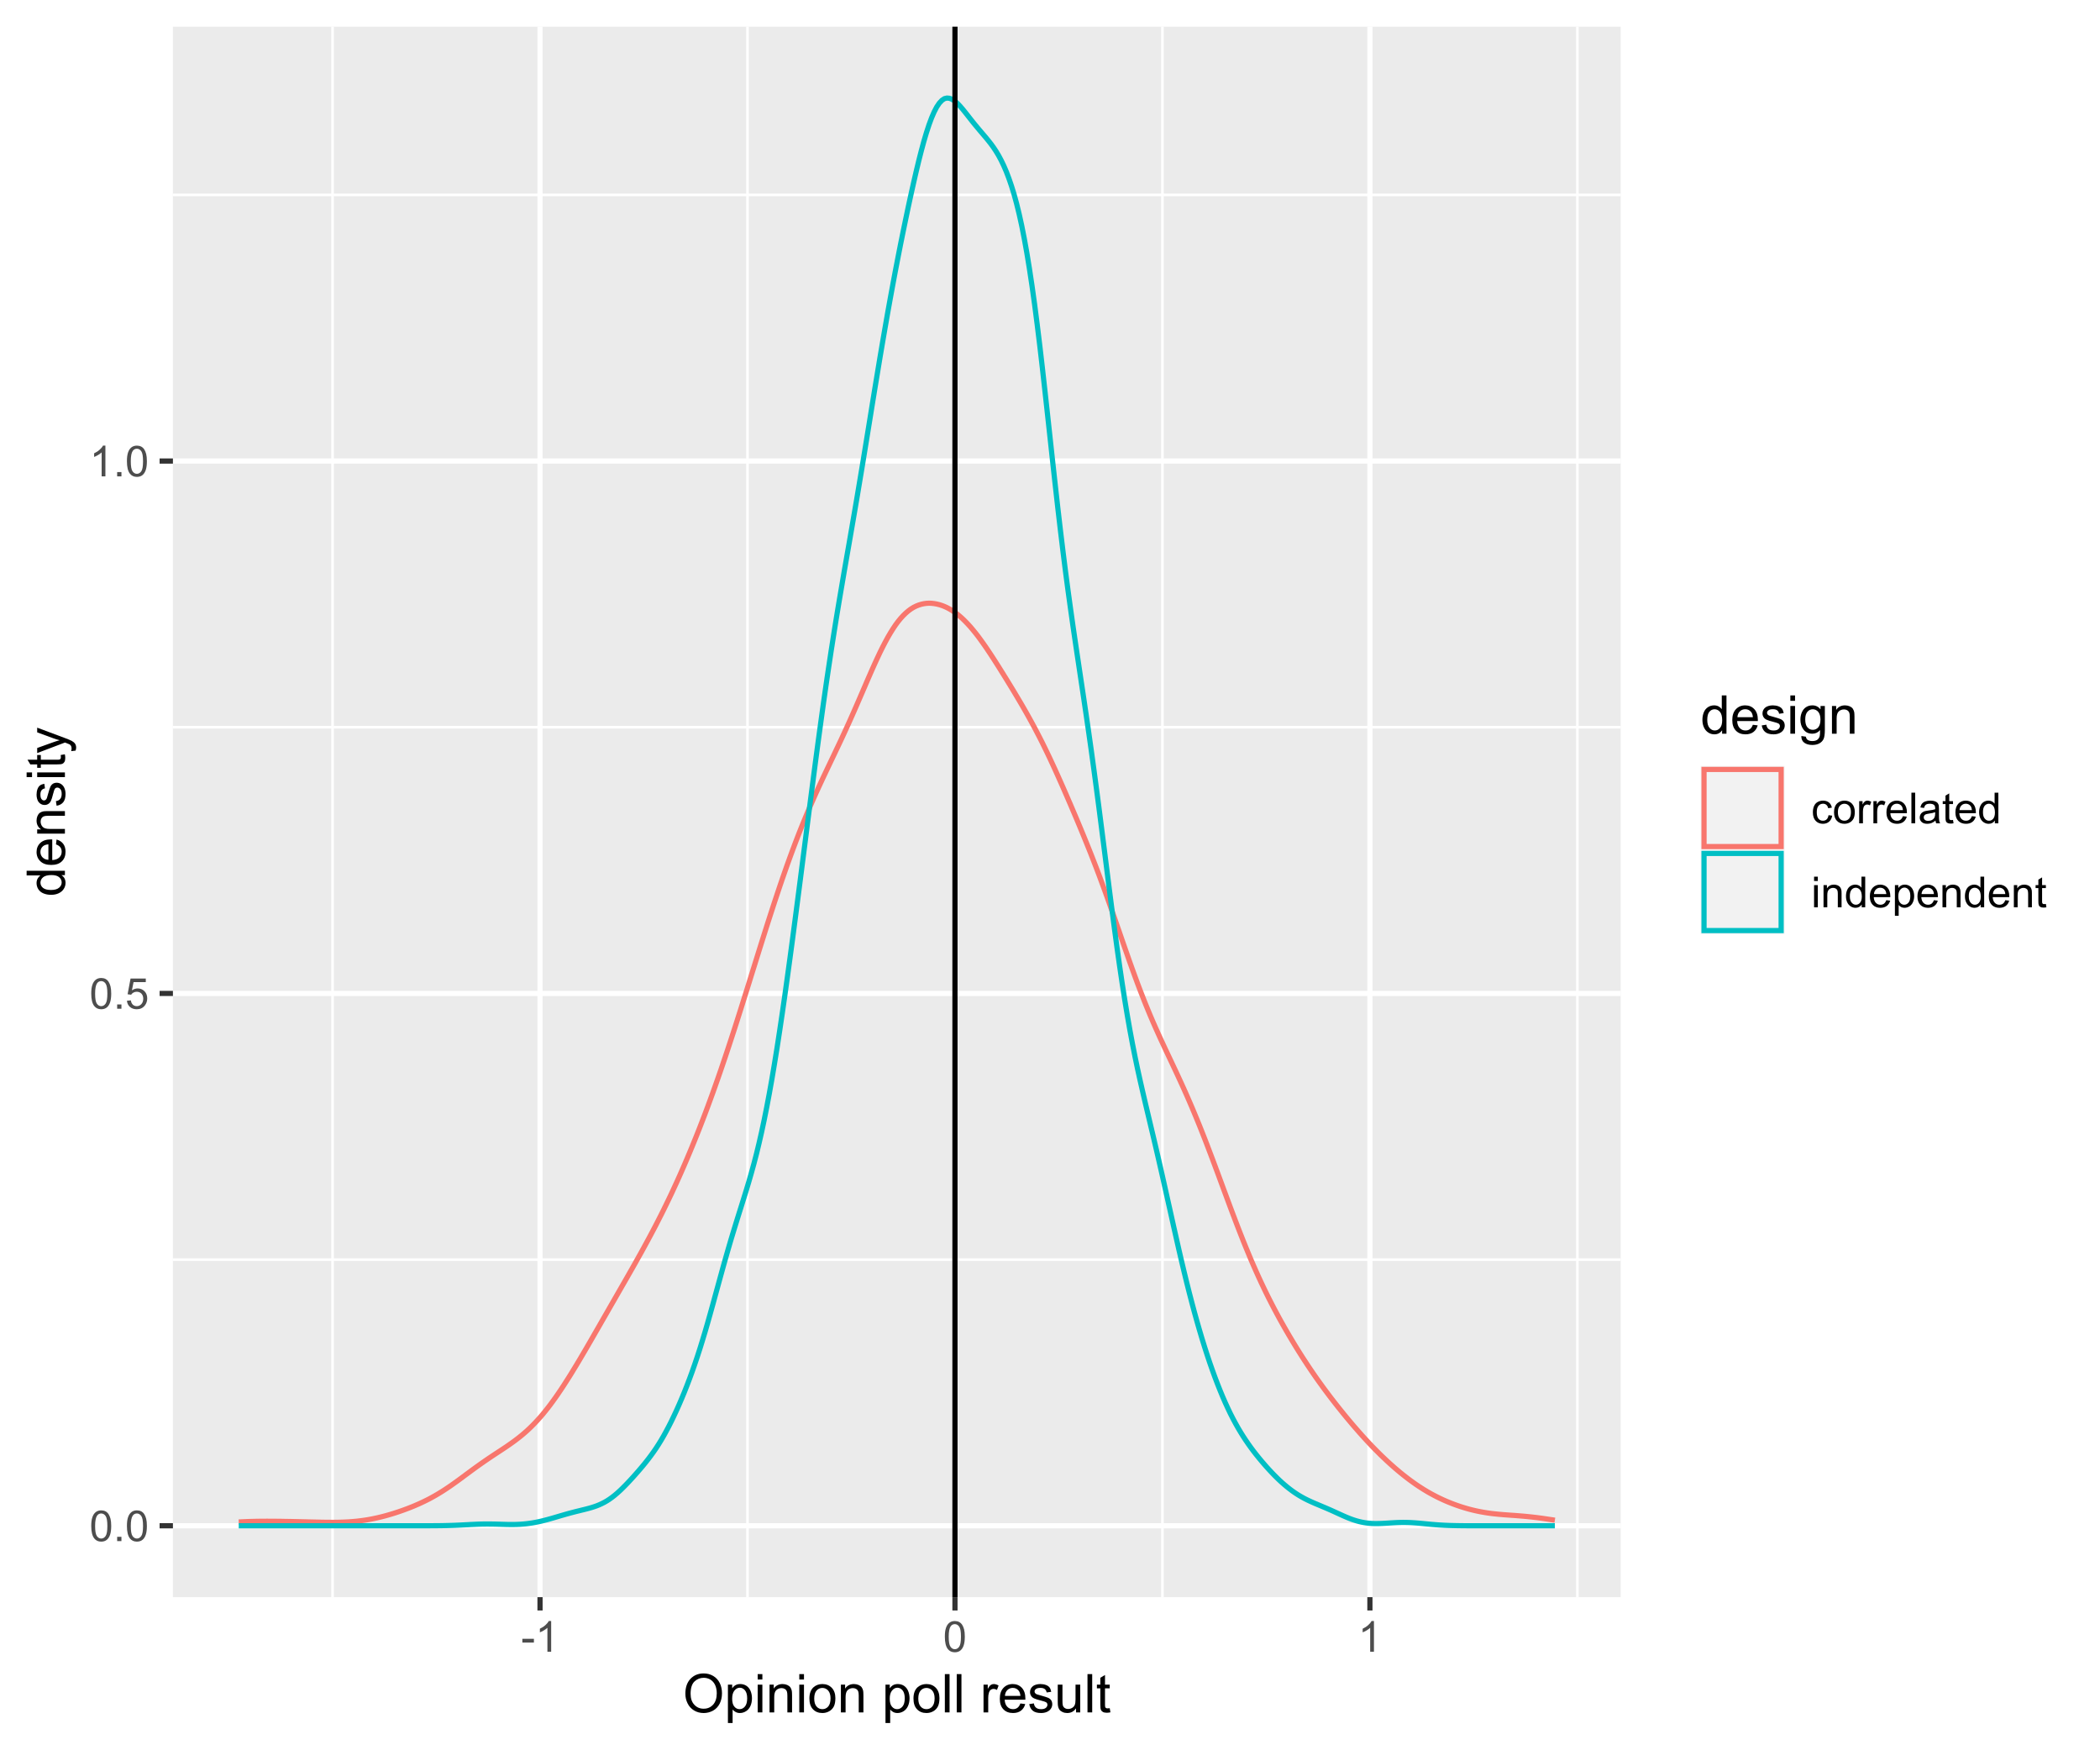 <?xml version="1.0" encoding="UTF-8"?>
<svg xmlns="http://www.w3.org/2000/svg" xmlns:xlink="http://www.w3.org/1999/xlink" width="432pt" height="360pt" viewBox="0 0 432 360" version="1.1">
<defs>
<g>
<symbol overflow="visible" id="glyph0-0">
<path style="stroke:none;" d="M 1.102 0 L 1.102 -5.5 L 5.5 -5.5 L 5.5 0 Z M 1.238 -0.137 L 5.363 -0.137 L 5.363 -5.363 L 1.238 -5.363 Z M 1.238 -0.137 "/>
</symbol>
<symbol overflow="visible" id="glyph0-1">
<path style="stroke:none;" d="M 0.367 -3.105 C 0.363 -3.848 0.438 -4.445 0.594 -4.902 C 0.742 -5.355 0.973 -5.707 1.277 -5.953 C 1.578 -6.199 1.957 -6.32 2.418 -6.324 C 2.754 -6.32 3.051 -6.254 3.309 -6.121 C 3.562 -5.984 3.773 -5.789 3.938 -5.531 C 4.102 -5.273 4.23 -4.961 4.328 -4.594 C 4.422 -4.227 4.469 -3.73 4.473 -3.105 C 4.469 -2.367 4.395 -1.77 4.242 -1.316 C 4.09 -0.859 3.863 -0.508 3.562 -0.262 C 3.258 -0.016 2.875 0.105 2.418 0.109 C 1.809 0.105 1.332 -0.109 0.988 -0.547 C 0.57 -1.066 0.363 -1.922 0.367 -3.105 Z M 1.16 -3.105 C 1.16 -2.07 1.281 -1.379 1.523 -1.039 C 1.766 -0.695 2.062 -0.527 2.418 -0.527 C 2.773 -0.527 3.074 -0.699 3.316 -1.043 C 3.559 -1.387 3.68 -2.074 3.68 -3.105 C 3.68 -4.145 3.559 -4.832 3.316 -5.172 C 3.074 -5.512 2.77 -5.684 2.41 -5.684 C 2.051 -5.684 1.77 -5.531 1.559 -5.234 C 1.293 -4.844 1.16 -4.137 1.16 -3.105 Z M 1.16 -3.105 "/>
</symbol>
<symbol overflow="visible" id="glyph0-2">
<path style="stroke:none;" d="M 0.801 0 L 0.801 -0.883 L 1.68 -0.883 L 1.68 0 Z M 0.801 0 "/>
</symbol>
<symbol overflow="visible" id="glyph0-3">
<path style="stroke:none;" d="M 0.367 -1.648 L 1.176 -1.719 C 1.234 -1.32 1.375 -1.023 1.594 -0.824 C 1.812 -0.625 2.078 -0.527 2.391 -0.527 C 2.762 -0.527 3.074 -0.668 3.336 -0.949 C 3.59 -1.23 3.719 -1.602 3.723 -2.066 C 3.719 -2.504 3.594 -2.852 3.348 -3.109 C 3.098 -3.363 2.773 -3.492 2.375 -3.492 C 2.125 -3.492 1.902 -3.434 1.703 -3.32 C 1.5 -3.207 1.344 -3.062 1.23 -2.883 L 0.504 -2.977 L 1.113 -6.215 L 4.246 -6.215 L 4.246 -5.473 L 1.73 -5.473 L 1.391 -3.781 C 1.766 -4.039 2.164 -4.172 2.582 -4.176 C 3.129 -4.172 3.594 -3.98 3.973 -3.605 C 4.352 -3.223 4.539 -2.734 4.543 -2.137 C 4.539 -1.562 4.375 -1.07 4.043 -0.656 C 3.637 -0.148 3.086 0.105 2.391 0.109 C 1.816 0.105 1.348 -0.051 0.984 -0.371 C 0.621 -0.691 0.414 -1.117 0.367 -1.648 Z M 0.367 -1.648 "/>
</symbol>
<symbol overflow="visible" id="glyph0-4">
<path style="stroke:none;" d="M 3.277 0 L 2.504 0 L 2.504 -4.93 C 2.316 -4.75 2.074 -4.574 1.773 -4.395 C 1.469 -4.215 1.195 -4.082 0.957 -3.996 L 0.957 -4.742 C 1.387 -4.941 1.766 -5.188 2.09 -5.48 C 2.414 -5.77 2.645 -6.051 2.781 -6.324 L 3.277 -6.324 Z M 3.277 0 "/>
</symbol>
<symbol overflow="visible" id="glyph0-5">
<path style="stroke:none;" d="M 0.281 -1.891 L 0.281 -2.668 L 2.656 -2.668 L 2.656 -1.891 Z M 0.281 -1.891 "/>
</symbol>
<symbol overflow="visible" id="glyph0-6">
<path style="stroke:none;" d="M 3.559 -1.672 L 4.32 -1.574 C 4.234 -1.047 4.023 -0.637 3.68 -0.34 C 3.336 -0.047 2.914 0.098 2.418 0.102 C 1.793 0.098 1.293 -0.102 0.914 -0.508 C 0.531 -0.914 0.34 -1.5 0.344 -2.266 C 0.34 -2.754 0.422 -3.184 0.586 -3.559 C 0.75 -3.926 0.996 -4.203 1.332 -4.391 C 1.664 -4.57 2.027 -4.664 2.422 -4.668 C 2.914 -4.664 3.32 -4.539 3.641 -4.289 C 3.953 -4.039 4.156 -3.684 4.246 -3.223 L 3.492 -3.105 C 3.422 -3.41 3.293 -3.641 3.113 -3.797 C 2.926 -3.953 2.707 -4.031 2.453 -4.031 C 2.062 -4.031 1.746 -3.891 1.504 -3.609 C 1.258 -3.328 1.137 -2.887 1.141 -2.285 C 1.137 -1.672 1.254 -1.227 1.492 -0.949 C 1.723 -0.668 2.027 -0.527 2.41 -0.531 C 2.711 -0.527 2.965 -0.621 3.172 -0.809 C 3.371 -0.996 3.5 -1.281 3.559 -1.672 Z M 3.559 -1.672 "/>
</symbol>
<symbol overflow="visible" id="glyph0-7">
<path style="stroke:none;" d="M 0.293 -2.281 C 0.293 -3.125 0.527 -3.754 0.996 -4.16 C 1.387 -4.496 1.863 -4.664 2.434 -4.668 C 3.059 -4.664 3.57 -4.457 3.969 -4.051 C 4.363 -3.637 4.562 -3.07 4.566 -2.348 C 4.562 -1.758 4.477 -1.297 4.301 -0.961 C 4.125 -0.625 3.867 -0.363 3.535 -0.176 C 3.195 0.008 2.828 0.098 2.434 0.102 C 1.789 0.098 1.273 -0.102 0.883 -0.512 C 0.488 -0.918 0.293 -1.508 0.293 -2.281 Z M 1.086 -2.281 C 1.082 -1.695 1.211 -1.258 1.469 -0.969 C 1.723 -0.672 2.043 -0.527 2.434 -0.531 C 2.812 -0.527 3.133 -0.672 3.391 -0.969 C 3.645 -1.258 3.773 -1.707 3.773 -2.309 C 3.773 -2.871 3.645 -3.297 3.387 -3.59 C 3.129 -3.879 2.809 -4.023 2.434 -4.027 C 2.043 -4.023 1.723 -3.879 1.469 -3.594 C 1.211 -3.301 1.082 -2.863 1.086 -2.281 Z M 1.086 -2.281 "/>
</symbol>
<symbol overflow="visible" id="glyph0-8">
<path style="stroke:none;" d="M 0.57 0 L 0.57 -4.562 L 1.266 -4.562 L 1.266 -3.871 C 1.445 -4.191 1.609 -4.406 1.758 -4.512 C 1.906 -4.613 2.07 -4.664 2.258 -4.668 C 2.516 -4.664 2.781 -4.582 3.051 -4.418 L 2.785 -3.699 C 2.59 -3.809 2.402 -3.867 2.219 -3.867 C 2.047 -3.867 1.895 -3.816 1.762 -3.715 C 1.625 -3.613 1.527 -3.473 1.473 -3.293 C 1.383 -3.016 1.34 -2.715 1.344 -2.391 L 1.344 0 Z M 0.57 0 "/>
</symbol>
<symbol overflow="visible" id="glyph0-9">
<path style="stroke:none;" d="M 3.703 -1.469 L 4.504 -1.371 C 4.375 -0.902 4.141 -0.539 3.801 -0.285 C 3.461 -0.027 3.027 0.098 2.496 0.102 C 1.828 0.098 1.297 -0.102 0.906 -0.512 C 0.512 -0.918 0.316 -1.496 0.32 -2.242 C 0.316 -3.008 0.516 -3.605 0.914 -4.031 C 1.309 -4.453 1.82 -4.664 2.453 -4.668 C 3.059 -4.664 3.555 -4.457 3.945 -4.043 C 4.328 -3.629 4.523 -3.043 4.527 -2.289 C 4.523 -2.242 4.523 -2.176 4.523 -2.086 L 1.121 -2.086 C 1.145 -1.582 1.289 -1.195 1.547 -0.93 C 1.801 -0.66 2.117 -0.527 2.5 -0.531 C 2.781 -0.527 3.023 -0.602 3.227 -0.754 C 3.426 -0.902 3.586 -1.141 3.703 -1.469 Z M 1.164 -2.719 L 3.711 -2.719 C 3.672 -3.102 3.578 -3.387 3.422 -3.582 C 3.172 -3.879 2.852 -4.031 2.461 -4.031 C 2.105 -4.031 1.805 -3.91 1.566 -3.672 C 1.32 -3.434 1.188 -3.117 1.164 -2.719 Z M 1.164 -2.719 "/>
</symbol>
<symbol overflow="visible" id="glyph0-10">
<path style="stroke:none;" d="M 0.562 0 L 0.562 -6.301 L 1.336 -6.301 L 1.336 0 Z M 0.562 0 "/>
</symbol>
<symbol overflow="visible" id="glyph0-11">
<path style="stroke:none;" d="M 3.559 -0.562 C 3.27 -0.32 2.996 -0.148 2.73 -0.047 C 2.465 0.051 2.18 0.098 1.879 0.102 C 1.375 0.098 0.988 -0.02 0.719 -0.266 C 0.449 -0.508 0.316 -0.82 0.316 -1.203 C 0.316 -1.422 0.367 -1.629 0.469 -1.816 C 0.57 -2 0.703 -2.148 0.871 -2.262 C 1.031 -2.371 1.215 -2.453 1.426 -2.516 C 1.574 -2.551 1.805 -2.59 2.113 -2.629 C 2.734 -2.703 3.195 -2.793 3.492 -2.895 C 3.492 -3 3.492 -3.066 3.496 -3.098 C 3.492 -3.41 3.418 -3.633 3.277 -3.766 C 3.074 -3.938 2.781 -4.023 2.398 -4.027 C 2.031 -4.023 1.762 -3.961 1.59 -3.836 C 1.414 -3.707 1.289 -3.48 1.207 -3.16 L 0.453 -3.262 C 0.516 -3.582 0.629 -3.844 0.789 -4.043 C 0.945 -4.242 1.172 -4.395 1.473 -4.504 C 1.77 -4.609 2.117 -4.664 2.508 -4.668 C 2.898 -4.664 3.215 -4.617 3.457 -4.527 C 3.699 -4.434 3.879 -4.32 3.996 -4.184 C 4.109 -4.043 4.188 -3.867 4.238 -3.656 C 4.258 -3.523 4.27 -3.285 4.273 -2.945 L 4.273 -1.914 C 4.27 -1.191 4.289 -0.734 4.324 -0.547 C 4.355 -0.352 4.418 -0.172 4.52 0 L 3.711 0 C 3.629 -0.16 3.578 -0.348 3.559 -0.562 Z M 3.492 -2.289 C 3.211 -2.172 2.789 -2.074 2.23 -2 C 1.91 -1.949 1.684 -1.898 1.555 -1.844 C 1.422 -1.785 1.32 -1.699 1.25 -1.59 C 1.176 -1.477 1.141 -1.355 1.145 -1.227 C 1.141 -1.016 1.219 -0.844 1.379 -0.707 C 1.531 -0.57 1.762 -0.504 2.062 -0.504 C 2.359 -0.504 2.621 -0.566 2.855 -0.699 C 3.086 -0.824 3.258 -1.004 3.367 -1.234 C 3.449 -1.406 3.492 -1.664 3.492 -2.008 Z M 3.492 -2.289 "/>
</symbol>
<symbol overflow="visible" id="glyph0-12">
<path style="stroke:none;" d="M 2.27 -0.691 L 2.379 -0.008 C 2.16 0.039 1.965 0.059 1.797 0.059 C 1.512 0.059 1.293 0.016 1.141 -0.074 C 0.984 -0.16 0.875 -0.277 0.816 -0.422 C 0.75 -0.566 0.719 -0.871 0.723 -1.336 L 0.723 -3.961 L 0.156 -3.961 L 0.156 -4.562 L 0.723 -4.562 L 0.723 -5.695 L 1.492 -6.156 L 1.492 -4.562 L 2.27 -4.562 L 2.27 -3.961 L 1.492 -3.961 L 1.492 -1.293 C 1.488 -1.07 1.5 -0.93 1.531 -0.867 C 1.555 -0.805 1.602 -0.754 1.664 -0.715 C 1.727 -0.676 1.812 -0.656 1.93 -0.66 C 2.012 -0.656 2.125 -0.668 2.27 -0.691 Z M 2.27 -0.691 "/>
</symbol>
<symbol overflow="visible" id="glyph0-13">
<path style="stroke:none;" d="M 3.539 0 L 3.539 -0.574 C 3.25 -0.125 2.824 0.098 2.266 0.102 C 1.898 0.098 1.562 0 1.262 -0.199 C 0.953 -0.398 0.719 -0.676 0.551 -1.039 C 0.383 -1.395 0.297 -1.809 0.301 -2.277 C 0.297 -2.73 0.375 -3.145 0.527 -3.516 C 0.68 -3.887 0.906 -4.172 1.211 -4.371 C 1.512 -4.566 1.852 -4.664 2.23 -4.668 C 2.5 -4.664 2.746 -4.605 2.965 -4.492 C 3.18 -4.375 3.352 -4.223 3.488 -4.039 L 3.488 -6.301 L 4.258 -6.301 L 4.258 0 Z M 1.094 -2.277 C 1.09 -1.691 1.215 -1.254 1.465 -0.965 C 1.711 -0.672 2 -0.527 2.336 -0.531 C 2.672 -0.527 2.961 -0.664 3.199 -0.945 C 3.434 -1.219 3.551 -1.641 3.555 -2.211 C 3.551 -2.832 3.43 -3.293 3.191 -3.586 C 2.949 -3.879 2.652 -4.023 2.305 -4.027 C 1.957 -4.023 1.672 -3.883 1.441 -3.605 C 1.207 -3.32 1.09 -2.879 1.094 -2.277 Z M 1.094 -2.277 "/>
</symbol>
<symbol overflow="visible" id="glyph0-14">
<path style="stroke:none;" d="M 0.586 -5.41 L 0.586 -6.301 L 1.359 -6.301 L 1.359 -5.41 Z M 0.586 0 L 0.586 -4.562 L 1.359 -4.562 L 1.359 0 Z M 0.586 0 "/>
</symbol>
<symbol overflow="visible" id="glyph0-15">
<path style="stroke:none;" d="M 0.578 0 L 0.578 -4.562 L 1.277 -4.562 L 1.277 -3.914 C 1.609 -4.414 2.09 -4.664 2.727 -4.668 C 3 -4.664 3.254 -4.613 3.484 -4.52 C 3.715 -4.418 3.887 -4.289 4.004 -4.129 C 4.113 -3.969 4.195 -3.777 4.246 -3.559 C 4.273 -3.41 4.289 -3.16 4.289 -2.805 L 4.289 0 L 3.516 0 L 3.516 -2.777 C 3.516 -3.09 3.484 -3.324 3.426 -3.484 C 3.363 -3.637 3.258 -3.762 3.105 -3.855 C 2.949 -3.949 2.77 -3.996 2.566 -3.996 C 2.234 -3.996 1.949 -3.891 1.711 -3.68 C 1.469 -3.469 1.348 -3.07 1.352 -2.492 L 1.352 0 Z M 0.578 0 "/>
</symbol>
<symbol overflow="visible" id="glyph0-16">
<path style="stroke:none;" d="M 0.578 1.75 L 0.578 -4.562 L 1.285 -4.562 L 1.285 -3.969 C 1.449 -4.199 1.637 -4.375 1.848 -4.492 C 2.051 -4.605 2.305 -4.664 2.609 -4.668 C 2.992 -4.664 3.336 -4.562 3.637 -4.367 C 3.934 -4.164 4.16 -3.883 4.312 -3.516 C 4.465 -3.148 4.539 -2.746 4.543 -2.316 C 4.539 -1.848 4.457 -1.43 4.289 -1.055 C 4.121 -0.68 3.875 -0.391 3.559 -0.195 C 3.238 0.004 2.902 0.098 2.551 0.102 C 2.289 0.098 2.059 0.047 1.855 -0.059 C 1.648 -0.168 1.48 -0.305 1.352 -0.473 L 1.352 1.75 Z M 1.281 -2.258 C 1.277 -1.664 1.395 -1.23 1.637 -0.953 C 1.871 -0.668 2.16 -0.527 2.5 -0.531 C 2.84 -0.527 3.133 -0.672 3.383 -0.969 C 3.625 -1.258 3.75 -1.711 3.75 -2.32 C 3.75 -2.898 3.629 -3.332 3.391 -3.625 C 3.152 -3.914 2.867 -4.059 2.535 -4.062 C 2.203 -4.059 1.91 -3.906 1.66 -3.598 C 1.402 -3.289 1.277 -2.84 1.281 -2.258 Z M 1.281 -2.258 "/>
</symbol>
<symbol overflow="visible" id="glyph1-0">
<path style="stroke:none;" d="M 1.375 0 L 1.375 -6.875 L 6.875 -6.875 L 6.875 0 Z M 1.547 -0.172 L 6.703 -0.172 L 6.703 -6.703 L 1.547 -6.703 Z M 1.547 -0.172 "/>
</symbol>
<symbol overflow="visible" id="glyph1-1">
<path style="stroke:none;" d="M 0.531 -3.836 C 0.527 -5.141 0.879 -6.164 1.582 -6.906 C 2.285 -7.645 3.191 -8.016 4.301 -8.016 C 5.027 -8.016 5.68 -7.84 6.266 -7.492 C 6.848 -7.145 7.293 -6.66 7.602 -6.039 C 7.906 -5.418 8.062 -4.715 8.062 -3.926 C 8.062 -3.125 7.898 -2.41 7.578 -1.781 C 7.25 -1.148 6.793 -0.672 6.207 -0.352 C 5.613 -0.031 4.977 0.129 4.297 0.133 C 3.551 0.129 2.891 -0.047 2.309 -0.402 C 1.723 -0.758 1.277 -1.246 0.98 -1.867 C 0.676 -2.484 0.527 -3.141 0.531 -3.836 Z M 1.605 -3.82 C 1.605 -2.867 1.859 -2.117 2.371 -1.574 C 2.879 -1.027 3.52 -0.754 4.293 -0.758 C 5.074 -0.754 5.719 -1.031 6.227 -1.582 C 6.73 -2.133 6.984 -2.914 6.988 -3.93 C 6.984 -4.57 6.875 -5.129 6.66 -5.609 C 6.441 -6.086 6.125 -6.457 5.711 -6.723 C 5.293 -6.98 4.824 -7.113 4.309 -7.117 C 3.566 -7.113 2.934 -6.859 2.402 -6.355 C 1.871 -5.848 1.605 -5.004 1.605 -3.82 Z M 1.605 -3.82 "/>
</symbol>
<symbol overflow="visible" id="glyph1-2">
<path style="stroke:none;" d="M 0.727 2.188 L 0.727 -5.703 L 1.605 -5.703 L 1.605 -4.961 C 1.812 -5.25 2.047 -5.469 2.309 -5.613 C 2.57 -5.758 2.887 -5.828 3.262 -5.832 C 3.746 -5.828 4.176 -5.703 4.551 -5.457 C 4.922 -5.203 5.203 -4.852 5.391 -4.395 C 5.578 -3.938 5.672 -3.438 5.676 -2.895 C 5.672 -2.309 5.566 -1.781 5.359 -1.316 C 5.148 -0.848 4.844 -0.488 4.449 -0.242 C 4.047 0.008 3.629 0.129 3.191 0.129 C 2.867 0.129 2.578 0.062 2.32 -0.074 C 2.062 -0.211 1.852 -0.383 1.691 -0.59 L 1.691 2.188 Z M 1.602 -2.82 C 1.598 -2.082 1.746 -1.539 2.047 -1.191 C 2.34 -0.836 2.699 -0.66 3.125 -0.664 C 3.551 -0.66 3.918 -0.844 4.227 -1.211 C 4.531 -1.574 4.688 -2.137 4.688 -2.898 C 4.688 -3.625 4.535 -4.168 4.238 -4.531 C 3.938 -4.891 3.582 -5.074 3.168 -5.074 C 2.754 -5.074 2.391 -4.879 2.074 -4.496 C 1.758 -4.109 1.598 -3.551 1.602 -2.82 Z M 1.602 -2.82 "/>
</symbol>
<symbol overflow="visible" id="glyph1-3">
<path style="stroke:none;" d="M 0.73 -6.762 L 0.73 -7.875 L 1.695 -7.875 L 1.695 -6.762 Z M 0.73 0 L 0.73 -5.703 L 1.695 -5.703 L 1.695 0 Z M 0.73 0 "/>
</symbol>
<symbol overflow="visible" id="glyph1-4">
<path style="stroke:none;" d="M 0.727 0 L 0.727 -5.703 L 1.594 -5.703 L 1.594 -4.895 C 2.012 -5.516 2.617 -5.828 3.41 -5.832 C 3.754 -5.828 4.066 -5.766 4.355 -5.645 C 4.641 -5.52 4.859 -5.359 5.004 -5.16 C 5.145 -4.957 5.242 -4.719 5.305 -4.445 C 5.336 -4.266 5.355 -3.953 5.359 -3.508 L 5.359 0 L 4.395 0 L 4.395 -3.469 C 4.395 -3.863 4.355 -4.156 4.281 -4.352 C 4.203 -4.543 4.07 -4.699 3.879 -4.82 C 3.688 -4.934 3.461 -4.992 3.207 -4.996 C 2.793 -4.992 2.438 -4.859 2.141 -4.602 C 1.836 -4.336 1.688 -3.844 1.691 -3.117 L 1.691 0 Z M 0.727 0 "/>
</symbol>
<symbol overflow="visible" id="glyph1-5">
<path style="stroke:none;" d="M 0.367 -2.852 C 0.363 -3.906 0.656 -4.688 1.246 -5.199 C 1.734 -5.617 2.332 -5.828 3.039 -5.832 C 3.82 -5.828 4.461 -5.574 4.961 -5.062 C 5.457 -4.547 5.707 -3.836 5.711 -2.934 C 5.707 -2.195 5.598 -1.617 5.379 -1.199 C 5.156 -0.777 4.832 -0.449 4.414 -0.219 C 3.992 0.016 3.535 0.129 3.039 0.129 C 2.238 0.129 1.594 -0.125 1.105 -0.637 C 0.609 -1.148 0.363 -1.887 0.367 -2.852 Z M 1.359 -2.852 C 1.359 -2.121 1.516 -1.574 1.836 -1.211 C 2.152 -0.844 2.555 -0.66 3.039 -0.664 C 3.516 -0.66 3.914 -0.844 4.234 -1.211 C 4.551 -1.574 4.711 -2.133 4.715 -2.883 C 4.711 -3.586 4.551 -4.117 4.234 -4.484 C 3.91 -4.844 3.512 -5.027 3.039 -5.031 C 2.555 -5.027 2.152 -4.848 1.836 -4.488 C 1.516 -4.129 1.359 -3.582 1.359 -2.852 Z M 1.359 -2.852 "/>
</symbol>
<symbol overflow="visible" id="glyph1-6">
<path style="stroke:none;" d=""/>
</symbol>
<symbol overflow="visible" id="glyph1-7">
<path style="stroke:none;" d="M 0.703 0 L 0.703 -7.875 L 1.672 -7.875 L 1.672 0 Z M 0.703 0 "/>
</symbol>
<symbol overflow="visible" id="glyph1-8">
<path style="stroke:none;" d="M 0.715 0 L 0.715 -5.703 L 1.586 -5.703 L 1.586 -4.84 C 1.805 -5.242 2.008 -5.508 2.199 -5.637 C 2.383 -5.766 2.59 -5.828 2.82 -5.832 C 3.141 -5.828 3.473 -5.727 3.812 -5.523 L 3.48 -4.625 C 3.242 -4.762 3.004 -4.832 2.773 -4.836 C 2.555 -4.832 2.363 -4.77 2.199 -4.645 C 2.027 -4.516 1.91 -4.34 1.844 -4.113 C 1.73 -3.77 1.676 -3.391 1.68 -2.984 L 1.68 0 Z M 0.715 0 "/>
</symbol>
<symbol overflow="visible" id="glyph1-9">
<path style="stroke:none;" d="M 4.629 -1.836 L 5.629 -1.715 C 5.469 -1.125 5.176 -0.672 4.75 -0.352 C 4.324 -0.031 3.781 0.129 3.121 0.129 C 2.281 0.129 1.617 -0.125 1.133 -0.641 C 0.641 -1.152 0.398 -1.875 0.402 -2.805 C 0.398 -3.762 0.645 -4.504 1.145 -5.035 C 1.637 -5.562 2.277 -5.828 3.066 -5.832 C 3.824 -5.828 4.449 -5.57 4.934 -5.051 C 5.418 -4.531 5.66 -3.801 5.66 -2.863 C 5.66 -2.805 5.656 -2.719 5.656 -2.605 L 1.402 -2.605 C 1.434 -1.977 1.613 -1.496 1.934 -1.164 C 2.25 -0.828 2.645 -0.66 3.125 -0.664 C 3.477 -0.66 3.781 -0.754 4.031 -0.945 C 4.281 -1.129 4.48 -1.426 4.629 -1.836 Z M 1.457 -3.398 L 4.641 -3.398 C 4.598 -3.879 4.473 -4.238 4.273 -4.48 C 3.961 -4.852 3.562 -5.039 3.078 -5.039 C 2.629 -5.039 2.258 -4.891 1.957 -4.594 C 1.652 -4.297 1.484 -3.898 1.457 -3.398 Z M 1.457 -3.398 "/>
</symbol>
<symbol overflow="visible" id="glyph1-10">
<path style="stroke:none;" d="M 0.34 -1.703 L 1.293 -1.852 C 1.344 -1.469 1.492 -1.172 1.742 -0.969 C 1.984 -0.762 2.328 -0.66 2.773 -0.664 C 3.211 -0.66 3.539 -0.75 3.758 -0.934 C 3.969 -1.113 4.078 -1.328 4.082 -1.574 C 4.078 -1.789 3.984 -1.961 3.797 -2.09 C 3.664 -2.172 3.332 -2.281 2.809 -2.418 C 2.098 -2.594 1.605 -2.75 1.332 -2.883 C 1.055 -3.012 0.848 -3.191 0.711 -3.422 C 0.566 -3.652 0.496 -3.906 0.5 -4.188 C 0.496 -4.441 0.555 -4.676 0.672 -4.895 C 0.785 -5.105 0.945 -5.289 1.148 -5.438 C 1.297 -5.547 1.5 -5.637 1.762 -5.715 C 2.02 -5.789 2.301 -5.828 2.602 -5.832 C 3.047 -5.828 3.438 -5.766 3.777 -5.637 C 4.113 -5.508 4.363 -5.332 4.527 -5.113 C 4.688 -4.891 4.797 -4.598 4.859 -4.234 L 3.914 -4.102 C 3.871 -4.395 3.746 -4.621 3.543 -4.789 C 3.336 -4.953 3.043 -5.039 2.668 -5.039 C 2.223 -5.039 1.906 -4.965 1.719 -4.816 C 1.523 -4.668 1.43 -4.496 1.434 -4.301 C 1.43 -4.176 1.469 -4.062 1.551 -3.965 C 1.629 -3.859 1.754 -3.773 1.922 -3.707 C 2.016 -3.668 2.301 -3.586 2.777 -3.461 C 3.461 -3.273 3.938 -3.121 4.207 -3.008 C 4.477 -2.891 4.688 -2.723 4.844 -2.504 C 4.996 -2.277 5.074 -2.004 5.074 -1.676 C 5.074 -1.352 4.98 -1.047 4.793 -0.766 C 4.605 -0.48 4.332 -0.262 3.98 -0.105 C 3.621 0.051 3.223 0.129 2.777 0.129 C 2.035 0.129 1.469 -0.023 1.082 -0.332 C 0.691 -0.641 0.445 -1.098 0.34 -1.703 Z M 0.34 -1.703 "/>
</symbol>
<symbol overflow="visible" id="glyph1-11">
<path style="stroke:none;" d="M 4.465 0 L 4.465 -0.836 C 4.02 -0.191 3.414 0.129 2.652 0.129 C 2.312 0.129 2 0.066 1.711 -0.062 C 1.418 -0.191 1.199 -0.355 1.059 -0.551 C 0.914 -0.746 0.816 -0.984 0.762 -1.266 C 0.723 -1.453 0.703 -1.754 0.703 -2.172 L 0.703 -5.703 L 1.672 -5.703 L 1.672 -2.539 C 1.668 -2.031 1.688 -1.691 1.73 -1.52 C 1.785 -1.262 1.914 -1.062 2.113 -0.922 C 2.309 -0.773 2.555 -0.703 2.848 -0.703 C 3.137 -0.703 3.406 -0.777 3.66 -0.926 C 3.914 -1.074 4.094 -1.273 4.199 -1.531 C 4.305 -1.785 4.359 -2.16 4.359 -2.648 L 4.359 -5.703 L 5.328 -5.703 L 5.328 0 Z M 4.465 0 "/>
</symbol>
<symbol overflow="visible" id="glyph1-12">
<path style="stroke:none;" d="M 2.836 -0.863 L 2.977 -0.012 C 2.703 0.043 2.457 0.07 2.246 0.074 C 1.891 0.07 1.621 0.02 1.43 -0.09 C 1.234 -0.199 1.098 -0.348 1.02 -0.527 C 0.941 -0.707 0.902 -1.086 0.902 -1.672 L 0.902 -4.953 L 0.195 -4.953 L 0.195 -5.703 L 0.902 -5.703 L 0.902 -7.117 L 1.863 -7.695 L 1.863 -5.703 L 2.836 -5.703 L 2.836 -4.953 L 1.863 -4.953 L 1.863 -1.617 C 1.863 -1.34 1.879 -1.16 1.914 -1.086 C 1.945 -1.004 2 -0.941 2.078 -0.898 C 2.152 -0.848 2.262 -0.824 2.41 -0.828 C 2.516 -0.824 2.66 -0.836 2.836 -0.863 Z M 2.836 -0.863 "/>
</symbol>
<symbol overflow="visible" id="glyph1-13">
<path style="stroke:none;" d="M 4.426 0 L 4.426 -0.719 C 4.059 -0.152 3.527 0.129 2.832 0.129 C 2.371 0.129 1.953 0.004 1.574 -0.246 C 1.191 -0.496 0.895 -0.844 0.688 -1.297 C 0.477 -1.742 0.375 -2.262 0.375 -2.848 C 0.375 -3.414 0.469 -3.93 0.66 -4.395 C 0.848 -4.859 1.133 -5.215 1.516 -5.461 C 1.895 -5.707 2.32 -5.828 2.789 -5.832 C 3.133 -5.828 3.438 -5.758 3.707 -5.613 C 3.973 -5.469 4.191 -5.277 4.359 -5.047 L 4.359 -7.875 L 5.324 -7.875 L 5.324 0 Z M 1.371 -2.848 C 1.371 -2.113 1.523 -1.566 1.832 -1.207 C 2.137 -0.844 2.5 -0.66 2.922 -0.664 C 3.34 -0.66 3.699 -0.836 3.996 -1.184 C 4.293 -1.527 4.441 -2.055 4.441 -2.766 C 4.441 -3.547 4.289 -4.117 3.988 -4.484 C 3.688 -4.844 3.316 -5.027 2.879 -5.031 C 2.445 -5.027 2.086 -4.852 1.801 -4.504 C 1.512 -4.152 1.371 -3.602 1.371 -2.848 Z M 1.371 -2.848 "/>
</symbol>
<symbol overflow="visible" id="glyph1-14">
<path style="stroke:none;" d="M 0.547 0.473 L 1.488 0.613 C 1.527 0.898 1.637 1.109 1.816 1.246 C 2.055 1.422 2.379 1.512 2.797 1.516 C 3.242 1.512 3.59 1.422 3.832 1.246 C 4.074 1.062 4.238 0.812 4.328 0.492 C 4.379 0.297 4.402 -0.113 4.398 -0.746 C 3.973 -0.246 3.445 0 2.82 0 C 2.031 0 1.426 -0.281 1 -0.848 C 0.566 -1.41 0.352 -2.09 0.355 -2.883 C 0.352 -3.426 0.449 -3.926 0.648 -4.391 C 0.844 -4.848 1.129 -5.203 1.504 -5.457 C 1.875 -5.703 2.316 -5.828 2.824 -5.832 C 3.496 -5.828 4.051 -5.559 4.492 -5.016 L 4.492 -5.703 L 5.383 -5.703 L 5.383 -0.773 C 5.379 0.113 5.289 0.742 5.109 1.113 C 4.93 1.484 4.641 1.777 4.25 1.992 C 3.855 2.207 3.375 2.312 2.805 2.316 C 2.121 2.312 1.57 2.16 1.152 1.855 C 0.734 1.547 0.531 1.086 0.547 0.473 Z M 1.348 -2.953 C 1.348 -2.203 1.496 -1.656 1.793 -1.316 C 2.09 -0.969 2.461 -0.797 2.91 -0.801 C 3.352 -0.797 3.723 -0.969 4.027 -1.312 C 4.324 -1.656 4.477 -2.191 4.48 -2.922 C 4.477 -3.617 4.32 -4.145 4.016 -4.5 C 3.703 -4.852 3.332 -5.027 2.895 -5.031 C 2.465 -5.027 2.098 -4.852 1.797 -4.508 C 1.496 -4.156 1.348 -3.641 1.348 -2.953 Z M 1.348 -2.953 "/>
</symbol>
<symbol overflow="visible" id="glyph2-0">
<path style="stroke:none;" d="M 0 -1.375 L -6.875 -1.375 L -6.875 -6.875 L 0 -6.875 Z M -0.172 -1.547 L -0.172 -6.703 L -6.703 -6.703 L -6.703 -1.547 Z M -0.172 -1.547 "/>
</symbol>
<symbol overflow="visible" id="glyph2-1">
<path style="stroke:none;" d="M 0 -4.426 L -0.719 -4.426 C -0.152 -4.059 0.129 -3.527 0.129 -2.832 C 0.129 -2.371 0.004 -1.953 -0.246 -1.574 C -0.496 -1.191 -0.844 -0.895 -1.297 -0.688 C -1.742 -0.477 -2.262 -0.375 -2.848 -0.375 C -3.414 -0.375 -3.93 -0.469 -4.395 -0.66 C -4.859 -0.848 -5.215 -1.133 -5.461 -1.516 C -5.707 -1.895 -5.828 -2.32 -5.832 -2.789 C -5.828 -3.133 -5.758 -3.438 -5.613 -3.707 C -5.469 -3.973 -5.277 -4.191 -5.047 -4.359 L -7.875 -4.363 L -7.875 -5.324 L 0 -5.324 Z M -2.848 -1.371 C -2.113 -1.371 -1.566 -1.523 -1.207 -1.832 C -0.844 -2.137 -0.66 -2.5 -0.664 -2.922 C -0.66 -3.34 -0.836 -3.699 -1.184 -3.996 C -1.527 -4.293 -2.055 -4.441 -2.766 -4.441 C -3.547 -4.441 -4.117 -4.289 -4.484 -3.988 C -4.844 -3.688 -5.027 -3.316 -5.031 -2.879 C -5.027 -2.445 -4.852 -2.086 -4.504 -1.801 C -4.152 -1.512 -3.602 -1.371 -2.848 -1.371 Z M -2.848 -1.371 "/>
</symbol>
<symbol overflow="visible" id="glyph2-2">
<path style="stroke:none;" d="M -1.836 -4.629 L -1.715 -5.629 C -1.125 -5.469 -0.672 -5.176 -0.352 -4.75 C -0.031 -4.324 0.129 -3.781 0.129 -3.121 C 0.129 -2.281 -0.125 -1.617 -0.641 -1.133 C -1.152 -0.641 -1.875 -0.398 -2.805 -0.402 C -3.762 -0.398 -4.504 -0.645 -5.035 -1.145 C -5.562 -1.637 -5.828 -2.277 -5.832 -3.066 C -5.828 -3.824 -5.57 -4.449 -5.051 -4.934 C -4.531 -5.418 -3.801 -5.66 -2.863 -5.66 C -2.805 -5.66 -2.719 -5.656 -2.605 -5.656 L -2.605 -1.402 C -1.977 -1.434 -1.496 -1.613 -1.164 -1.934 C -0.828 -2.25 -0.66 -2.645 -0.664 -3.125 C -0.66 -3.477 -0.754 -3.781 -0.941 -4.031 C -1.125 -4.281 -1.422 -4.48 -1.836 -4.629 Z M -3.398 -1.457 L -3.398 -4.641 C -3.879 -4.598 -4.238 -4.473 -4.48 -4.273 C -4.852 -3.961 -5.039 -3.562 -5.039 -3.078 C -5.039 -2.629 -4.891 -2.258 -4.594 -1.957 C -4.297 -1.652 -3.898 -1.484 -3.398 -1.457 Z M -3.398 -1.457 "/>
</symbol>
<symbol overflow="visible" id="glyph2-3">
<path style="stroke:none;" d="M 0 -0.727 L -5.703 -0.727 L -5.703 -1.594 L -4.895 -1.594 C -5.516 -2.012 -5.828 -2.617 -5.832 -3.41 C -5.828 -3.754 -5.766 -4.066 -5.645 -4.355 C -5.52 -4.641 -5.359 -4.859 -5.16 -5.004 C -4.957 -5.145 -4.719 -5.242 -4.445 -5.305 C -4.266 -5.336 -3.953 -5.355 -3.508 -5.359 L 0 -5.359 L 0 -4.395 L -3.469 -4.395 C -3.863 -4.395 -4.156 -4.355 -4.352 -4.281 C -4.543 -4.203 -4.699 -4.07 -4.82 -3.879 C -4.934 -3.688 -4.992 -3.461 -4.996 -3.207 C -4.992 -2.793 -4.859 -2.438 -4.602 -2.141 C -4.336 -1.836 -3.844 -1.688 -3.117 -1.691 L 0 -1.691 Z M 0 -0.727 "/>
</symbol>
<symbol overflow="visible" id="glyph2-4">
<path style="stroke:none;" d="M -1.703 -0.34 L -1.852 -1.293 C -1.469 -1.344 -1.172 -1.492 -0.969 -1.742 C -0.762 -1.984 -0.66 -2.328 -0.664 -2.773 C -0.66 -3.211 -0.75 -3.539 -0.934 -3.758 C -1.113 -3.969 -1.328 -4.078 -1.574 -4.082 C -1.789 -4.078 -1.961 -3.984 -2.09 -3.797 C -2.172 -3.664 -2.281 -3.332 -2.418 -2.809 C -2.594 -2.098 -2.75 -1.609 -2.883 -1.336 C -3.012 -1.062 -3.191 -0.852 -3.422 -0.711 C -3.652 -0.566 -3.906 -0.496 -4.188 -0.5 C -4.441 -0.496 -4.676 -0.555 -4.895 -0.672 C -5.105 -0.785 -5.289 -0.945 -5.438 -1.148 C -5.547 -1.297 -5.637 -1.5 -5.715 -1.762 C -5.789 -2.02 -5.828 -2.301 -5.832 -2.602 C -5.828 -3.047 -5.766 -3.438 -5.637 -3.777 C -5.508 -4.113 -5.332 -4.363 -5.113 -4.527 C -4.891 -4.688 -4.598 -4.797 -4.234 -4.859 L -4.102 -3.914 C -4.395 -3.871 -4.621 -3.746 -4.789 -3.543 C -4.953 -3.336 -5.039 -3.043 -5.039 -2.668 C -5.039 -2.223 -4.965 -1.906 -4.816 -1.719 C -4.668 -1.523 -4.496 -1.43 -4.301 -1.434 C -4.176 -1.43 -4.062 -1.469 -3.965 -1.551 C -3.859 -1.629 -3.773 -1.754 -3.707 -1.922 C -3.668 -2.016 -3.586 -2.301 -3.461 -2.777 C -3.273 -3.461 -3.121 -3.938 -3.008 -4.207 C -2.891 -4.477 -2.723 -4.688 -2.5 -4.844 C -2.277 -4.996 -2.004 -5.074 -1.676 -5.074 C -1.352 -5.074 -1.047 -4.98 -0.766 -4.793 C -0.48 -4.605 -0.262 -4.332 -0.105 -3.98 C 0.051 -3.621 0.129 -3.223 0.129 -2.777 C 0.129 -2.035 -0.023 -1.469 -0.332 -1.082 C -0.641 -0.691 -1.098 -0.445 -1.703 -0.34 Z M -1.703 -0.34 "/>
</symbol>
<symbol overflow="visible" id="glyph2-5">
<path style="stroke:none;" d="M -6.762 -0.73 L -7.875 -0.73 L -7.875 -1.699 L -6.762 -1.699 Z M 0 -0.73 L -5.703 -0.73 L -5.703 -1.699 L 0 -1.695 Z M 0 -0.73 "/>
</symbol>
<symbol overflow="visible" id="glyph2-6">
<path style="stroke:none;" d="M -0.863 -2.836 L -0.012 -2.977 C 0.043 -2.703 0.07 -2.457 0.074 -2.246 C 0.07 -1.891 0.02 -1.621 -0.09 -1.43 C -0.199 -1.234 -0.348 -1.098 -0.527 -1.02 C -0.707 -0.941 -1.086 -0.902 -1.672 -0.902 L -4.953 -0.902 L -4.953 -0.195 L -5.703 -0.195 L -5.703 -0.902 L -7.117 -0.902 L -7.695 -1.863 L -5.703 -1.863 L -5.703 -2.836 L -4.953 -2.836 L -4.953 -1.863 L -1.617 -1.863 C -1.34 -1.863 -1.16 -1.879 -1.082 -1.914 C -1 -1.945 -0.938 -2 -0.895 -2.078 C -0.848 -2.152 -0.824 -2.262 -0.828 -2.41 C -0.824 -2.516 -0.836 -2.66 -0.863 -2.836 Z M -0.863 -2.836 "/>
</symbol>
<symbol overflow="visible" id="glyph2-7">
<path style="stroke:none;" d="M 2.195 -0.684 L 1.289 -0.574 C 1.344 -0.785 1.371 -0.969 1.375 -1.129 C 1.371 -1.34 1.336 -1.512 1.266 -1.641 C 1.195 -1.77 1.094 -1.875 0.969 -1.961 C 0.867 -2.02 0.629 -2.117 0.246 -2.258 C 0.191 -2.27 0.113 -2.301 0.012 -2.344 L -5.703 -0.176 L -5.703 -1.219 L -2.402 -2.406 C -1.98 -2.559 -1.539 -2.695 -1.078 -2.82 C -1.523 -2.926 -1.957 -3.059 -2.379 -3.219 L -5.703 -4.438 L -5.703 -5.402 L 0.098 -3.234 C 0.719 -3 1.148 -2.816 1.391 -2.691 C 1.707 -2.516 1.941 -2.32 2.094 -2.098 C 2.238 -1.875 2.312 -1.609 2.316 -1.305 C 2.312 -1.117 2.273 -0.91 2.195 -0.684 Z M 2.195 -0.684 "/>
</symbol>
</g>
<clipPath id="clip1">
  <path d="M 35.574 5.48 L 333.398 5.48 L 333.398 328.512 L 35.574 328.512 Z M 35.574 5.48 "/>
</clipPath>
<clipPath id="clip2">
  <path d="M 35.574 258 L 333.398 258 L 333.398 260 L 35.574 260 Z M 35.574 258 "/>
</clipPath>
<clipPath id="clip3">
  <path d="M 35.574 149 L 333.398 149 L 333.398 150 L 35.574 150 Z M 35.574 149 "/>
</clipPath>
<clipPath id="clip4">
  <path d="M 35.574 39 L 333.398 39 L 333.398 41 L 35.574 41 Z M 35.574 39 "/>
</clipPath>
<clipPath id="clip5">
  <path d="M 68 5.48 L 69 5.48 L 69 328.512 L 68 328.512 Z M 68 5.48 "/>
</clipPath>
<clipPath id="clip6">
  <path d="M 153 5.48 L 155 5.48 L 155 328.512 L 153 328.512 Z M 153 5.48 "/>
</clipPath>
<clipPath id="clip7">
  <path d="M 238 5.48 L 240 5.48 L 240 328.512 L 238 328.512 Z M 238 5.48 "/>
</clipPath>
<clipPath id="clip8">
  <path d="M 324 5.48 L 325 5.48 L 325 328.512 L 324 328.512 Z M 324 5.48 "/>
</clipPath>
<clipPath id="clip9">
  <path d="M 35.574 313 L 333.398 313 L 333.398 315 L 35.574 315 Z M 35.574 313 "/>
</clipPath>
<clipPath id="clip10">
  <path d="M 35.574 203 L 333.398 203 L 333.398 205 L 35.574 205 Z M 35.574 203 "/>
</clipPath>
<clipPath id="clip11">
  <path d="M 35.574 94 L 333.398 94 L 333.398 96 L 35.574 96 Z M 35.574 94 "/>
</clipPath>
<clipPath id="clip12">
  <path d="M 110 5.48 L 112 5.48 L 112 328.512 L 110 328.512 Z M 110 5.48 "/>
</clipPath>
<clipPath id="clip13">
  <path d="M 195 5.48 L 197 5.48 L 197 328.512 L 195 328.512 Z M 195 5.48 "/>
</clipPath>
<clipPath id="clip14">
  <path d="M 281 5.48 L 283 5.48 L 283 328.512 L 281 328.512 Z M 281 5.48 "/>
</clipPath>
<clipPath id="clip15">
  <path d="M 195 5.48 L 197 5.48 L 197 328.512 L 195 328.512 Z M 195 5.48 "/>
</clipPath>
</defs>
<g id="surface2197">
<rect x="0" y="0" width="432" height="360" style="fill:rgb(100%,100%,100%);fill-opacity:1;stroke:none;"/>
<rect x="0" y="0" width="432" height="360" style="fill:rgb(100%,100%,100%);fill-opacity:1;stroke:none;"/>
<path style="fill:none;stroke-width:1.067;stroke-linecap:round;stroke-linejoin:round;stroke:rgb(100%,100%,100%);stroke-opacity:1;stroke-miterlimit:10;" d="M 0 360 L 432 360 L 432 0 L 0 0 Z M 0 360 "/>
<g clip-path="url(#clip1)" clip-rule="nonzero">
<path style=" stroke:none;fill-rule:nonzero;fill:rgb(92.157%,92.157%,92.157%);fill-opacity:1;" d="M 35.574 328.508 L 333.398 328.508 L 333.398 5.477 L 35.574 5.477 Z M 35.574 328.508 "/>
</g>
<g clip-path="url(#clip2)" clip-rule="nonzero">
<path style="fill:none;stroke-width:0.533;stroke-linecap:butt;stroke-linejoin:round;stroke:rgb(100%,100%,100%);stroke-opacity:1;stroke-miterlimit:10;" d="M 35.574 259.078 L 333.395 259.078 "/>
</g>
<g clip-path="url(#clip3)" clip-rule="nonzero">
<path style="fill:none;stroke-width:0.533;stroke-linecap:butt;stroke-linejoin:round;stroke:rgb(100%,100%,100%);stroke-opacity:1;stroke-miterlimit:10;" d="M 35.574 149.578 L 333.395 149.578 "/>
</g>
<g clip-path="url(#clip4)" clip-rule="nonzero">
<path style="fill:none;stroke-width:0.533;stroke-linecap:butt;stroke-linejoin:round;stroke:rgb(100%,100%,100%);stroke-opacity:1;stroke-miterlimit:10;" d="M 35.574 40.082 L 333.395 40.082 "/>
</g>
<g clip-path="url(#clip5)" clip-rule="nonzero">
<path style="fill:none;stroke-width:0.533;stroke-linecap:butt;stroke-linejoin:round;stroke:rgb(100%,100%,100%);stroke-opacity:1;stroke-miterlimit:10;" d="M 68.41 328.508 L 68.41 5.48 "/>
</g>
<g clip-path="url(#clip6)" clip-rule="nonzero">
<path style="fill:none;stroke-width:0.533;stroke-linecap:butt;stroke-linejoin:round;stroke:rgb(100%,100%,100%);stroke-opacity:1;stroke-miterlimit:10;" d="M 153.77 328.508 L 153.77 5.48 "/>
</g>
<g clip-path="url(#clip7)" clip-rule="nonzero">
<path style="fill:none;stroke-width:0.533;stroke-linecap:butt;stroke-linejoin:round;stroke:rgb(100%,100%,100%);stroke-opacity:1;stroke-miterlimit:10;" d="M 239.129 328.508 L 239.129 5.48 "/>
</g>
<g clip-path="url(#clip8)" clip-rule="nonzero">
<path style="fill:none;stroke-width:0.533;stroke-linecap:butt;stroke-linejoin:round;stroke:rgb(100%,100%,100%);stroke-opacity:1;stroke-miterlimit:10;" d="M 324.488 328.508 L 324.488 5.48 "/>
</g>
<g clip-path="url(#clip9)" clip-rule="nonzero">
<path style="fill:none;stroke-width:1.067;stroke-linecap:butt;stroke-linejoin:round;stroke:rgb(100%,100%,100%);stroke-opacity:1;stroke-miterlimit:10;" d="M 35.574 313.824 L 333.395 313.824 "/>
</g>
<g clip-path="url(#clip10)" clip-rule="nonzero">
<path style="fill:none;stroke-width:1.067;stroke-linecap:butt;stroke-linejoin:round;stroke:rgb(100%,100%,100%);stroke-opacity:1;stroke-miterlimit:10;" d="M 35.574 204.328 L 333.395 204.328 "/>
</g>
<g clip-path="url(#clip11)" clip-rule="nonzero">
<path style="fill:none;stroke-width:1.067;stroke-linecap:butt;stroke-linejoin:round;stroke:rgb(100%,100%,100%);stroke-opacity:1;stroke-miterlimit:10;" d="M 35.574 94.828 L 333.395 94.828 "/>
</g>
<g clip-path="url(#clip12)" clip-rule="nonzero">
<path style="fill:none;stroke-width:1.067;stroke-linecap:butt;stroke-linejoin:round;stroke:rgb(100%,100%,100%);stroke-opacity:1;stroke-miterlimit:10;" d="M 111.09 328.508 L 111.09 5.48 "/>
</g>
<g clip-path="url(#clip13)" clip-rule="nonzero">
<path style="fill:none;stroke-width:1.067;stroke-linecap:butt;stroke-linejoin:round;stroke:rgb(100%,100%,100%);stroke-opacity:1;stroke-miterlimit:10;" d="M 196.449 328.508 L 196.449 5.48 "/>
</g>
<g clip-path="url(#clip14)" clip-rule="nonzero">
<path style="fill:none;stroke-width:1.067;stroke-linecap:butt;stroke-linejoin:round;stroke:rgb(100%,100%,100%);stroke-opacity:1;stroke-miterlimit:10;" d="M 281.809 328.508 L 281.809 5.48 "/>
</g>
<path style="fill:none;stroke-width:1.067;stroke-linecap:butt;stroke-linejoin:round;stroke:rgb(97.255%,46.275%,42.745%);stroke-opacity:1;stroke-miterlimit:10;" d="M 49.109 313.043 L 49.641 313.016 L 50.172 312.992 L 50.699 312.969 L 51.23 312.949 L 51.758 312.934 L 52.82 312.91 L 53.348 312.902 L 53.879 312.895 L 54.41 312.895 L 54.938 312.891 L 55.469 312.895 L 56 312.895 L 56.527 312.898 L 57.059 312.906 L 57.586 312.91 L 58.117 312.918 L 58.648 312.93 L 59.176 312.938 L 59.707 312.945 L 60.238 312.957 L 60.766 312.969 L 61.828 312.992 L 62.355 313.004 L 62.887 313.016 L 63.414 313.031 L 64.477 313.055 L 65.004 313.066 L 66.066 313.09 L 66.594 313.098 L 67.125 313.105 L 67.656 313.109 L 68.184 313.113 L 68.715 313.113 L 69.246 313.105 L 69.773 313.098 L 70.305 313.082 L 70.832 313.062 L 71.363 313.039 L 71.895 313.008 L 72.422 312.969 L 72.953 312.922 L 73.484 312.871 L 74.012 312.809 L 74.543 312.742 L 75.074 312.668 L 75.602 312.582 L 76.133 312.488 L 76.66 312.387 L 77.191 312.277 L 77.723 312.16 L 78.25 312.035 L 78.781 311.902 L 79.312 311.762 L 79.84 311.613 L 80.371 311.457 L 80.902 311.297 L 81.43 311.129 L 81.961 310.953 L 82.488 310.77 L 83.02 310.582 L 83.551 310.387 L 84.078 310.188 L 84.609 309.977 L 85.141 309.762 L 85.668 309.535 L 86.199 309.305 L 86.73 309.059 L 87.258 308.809 L 87.789 308.547 L 88.32 308.277 L 88.848 307.992 L 89.379 307.695 L 89.906 307.391 L 90.438 307.07 L 90.969 306.742 L 91.496 306.402 L 92.027 306.051 L 92.559 305.691 L 93.086 305.32 L 93.617 304.945 L 94.148 304.562 L 94.676 304.176 L 95.207 303.785 L 95.734 303.391 L 96.797 302.609 L 97.324 302.219 L 97.855 301.832 L 98.387 301.453 L 98.914 301.078 L 99.445 300.707 L 99.977 300.34 L 100.504 299.98 L 101.035 299.625 L 101.562 299.273 L 102.094 298.922 L 102.625 298.574 L 103.152 298.227 L 103.684 297.875 L 104.215 297.52 L 104.742 297.156 L 105.273 296.781 L 105.805 296.398 L 106.332 296 L 106.863 295.586 L 107.395 295.156 L 107.922 294.707 L 108.453 294.238 L 108.98 293.742 L 109.512 293.223 L 110.043 292.68 L 110.57 292.113 L 111.102 291.523 L 111.633 290.906 L 112.16 290.258 L 112.691 289.59 L 113.223 288.895 L 113.75 288.176 L 114.281 287.438 L 114.809 286.68 L 115.34 285.895 L 115.871 285.094 L 116.398 284.273 L 116.93 283.441 L 117.461 282.594 L 117.988 281.73 L 118.52 280.859 L 119.051 279.973 L 119.578 279.082 L 120.109 278.18 L 120.641 277.273 L 121.168 276.363 L 121.699 275.445 L 122.227 274.527 L 123.289 272.684 L 123.816 271.762 L 124.348 270.836 L 124.879 269.914 L 125.406 268.992 L 125.938 268.066 L 126.469 267.145 L 126.996 266.223 L 127.527 265.301 L 128.055 264.379 L 128.586 263.457 L 129.117 262.531 L 129.645 261.602 L 130.176 260.672 L 130.707 259.734 L 131.234 258.793 L 131.766 257.844 L 132.297 256.883 L 132.824 255.914 L 133.355 254.938 L 133.883 253.949 L 134.414 252.949 L 134.945 251.934 L 135.473 250.902 L 136.004 249.855 L 136.535 248.793 L 137.062 247.715 L 137.594 246.617 L 138.125 245.504 L 138.652 244.367 L 139.184 243.211 L 139.715 242.039 L 140.242 240.848 L 140.773 239.633 L 141.301 238.402 L 141.832 237.145 L 142.363 235.867 L 142.891 234.57 L 143.422 233.25 L 143.953 231.906 L 144.48 230.543 L 145.012 229.156 L 145.543 227.742 L 146.07 226.309 L 146.602 224.852 L 147.129 223.371 L 147.66 221.867 L 148.191 220.344 L 148.719 218.793 L 149.25 217.223 L 149.781 215.629 L 150.309 214.023 L 150.84 212.395 L 151.371 210.754 L 151.898 209.094 L 152.43 207.422 L 152.957 205.738 L 153.488 204.047 L 154.02 202.352 L 154.547 200.648 L 155.078 198.949 L 155.609 197.246 L 156.137 195.551 L 156.668 193.859 L 157.199 192.176 L 157.727 190.504 L 158.258 188.848 L 158.789 187.211 L 159.316 185.59 L 159.848 183.988 L 160.375 182.41 L 160.906 180.855 L 161.438 179.328 L 161.965 177.828 L 162.496 176.359 L 163.027 174.918 L 163.555 173.508 L 164.086 172.125 L 164.617 170.77 L 165.145 169.453 L 165.676 168.164 L 166.203 166.902 L 166.734 165.668 L 167.266 164.457 L 167.793 163.27 L 168.324 162.105 L 168.855 160.957 L 169.383 159.824 L 169.914 158.703 L 170.445 157.59 L 170.973 156.477 L 171.504 155.367 L 172.031 154.254 L 172.562 153.137 L 173.094 152.008 L 173.621 150.867 L 174.152 149.711 L 174.684 148.543 L 175.211 147.359 L 175.742 146.16 L 176.273 144.945 L 176.801 143.727 L 177.332 142.5 L 177.863 141.27 L 178.391 140.039 L 178.922 138.824 L 179.449 137.621 L 179.98 136.441 L 180.512 135.289 L 181.039 134.168 L 181.57 133.098 L 182.102 132.074 L 182.629 131.105 L 183.16 130.195 L 183.691 129.34 L 184.219 128.551 L 184.75 127.832 L 185.277 127.188 L 185.809 126.609 L 186.34 126.094 L 186.867 125.641 L 187.398 125.25 L 187.93 124.922 L 188.457 124.66 L 188.988 124.449 L 189.52 124.285 L 190.047 124.168 L 190.578 124.098 L 191.109 124.066 L 191.637 124.086 L 192.168 124.145 L 192.695 124.238 L 193.227 124.367 L 193.758 124.535 L 194.285 124.738 L 194.816 124.98 L 195.348 125.266 L 195.875 125.586 L 196.406 125.941 L 196.938 126.336 L 197.465 126.77 L 197.996 127.242 L 198.523 127.758 L 199.055 128.309 L 199.586 128.891 L 200.113 129.512 L 200.645 130.164 L 201.176 130.844 L 201.703 131.559 L 202.234 132.301 L 202.766 133.059 L 203.293 133.84 L 203.824 134.637 L 204.352 135.449 L 204.883 136.277 L 205.414 137.113 L 205.941 137.957 L 206.473 138.809 L 207.004 139.664 L 207.531 140.527 L 208.062 141.395 L 208.594 142.273 L 209.121 143.156 L 209.652 144.047 L 210.184 144.949 L 210.711 145.867 L 211.242 146.797 L 211.77 147.746 L 212.301 148.711 L 212.832 149.695 L 213.359 150.703 L 213.891 151.73 L 214.422 152.777 L 214.949 153.855 L 215.48 154.949 L 216.012 156.066 L 216.539 157.203 L 217.07 158.355 L 217.598 159.527 L 218.129 160.715 L 218.66 161.914 L 219.188 163.125 L 219.719 164.348 L 220.25 165.578 L 220.777 166.816 L 221.309 168.066 L 221.84 169.328 L 222.367 170.598 L 222.898 171.883 L 223.426 173.184 L 223.957 174.496 L 224.488 175.828 L 225.016 177.184 L 225.547 178.559 L 226.078 179.957 L 226.605 181.379 L 227.137 182.82 L 227.668 184.285 L 228.195 185.773 L 228.727 187.277 L 229.258 188.797 L 229.785 190.324 L 230.316 191.855 L 230.844 193.391 L 231.375 194.918 L 231.906 196.438 L 232.434 197.941 L 232.965 199.422 L 233.496 200.883 L 234.023 202.316 L 234.555 203.715 L 235.086 205.082 L 235.613 206.414 L 236.145 207.715 L 236.672 208.984 L 237.203 210.223 L 237.734 211.43 L 238.262 212.609 L 238.793 213.773 L 239.324 214.918 L 239.852 216.051 L 240.914 218.301 L 241.441 219.422 L 241.973 220.555 L 242.5 221.695 L 243.031 222.848 L 243.562 224.02 L 244.09 225.203 L 244.621 226.418 L 245.152 227.652 L 245.68 228.91 L 246.211 230.191 L 246.742 231.492 L 247.27 232.816 L 247.801 234.168 L 248.332 235.539 L 248.859 236.926 L 249.391 238.328 L 249.918 239.742 L 250.449 241.164 L 250.98 242.598 L 251.508 244.031 L 252.039 245.465 L 252.57 246.895 L 253.098 248.316 L 253.629 249.73 L 254.16 251.129 L 254.688 252.508 L 255.219 253.867 L 255.746 255.203 L 256.277 256.52 L 256.809 257.805 L 257.336 259.07 L 257.867 260.297 L 258.398 261.5 L 258.926 262.672 L 259.457 263.82 L 259.988 264.938 L 260.516 266.031 L 261.047 267.098 L 261.578 268.137 L 262.105 269.156 L 262.637 270.152 L 263.164 271.129 L 263.695 272.086 L 264.227 273.027 L 264.754 273.945 L 265.285 274.852 L 265.816 275.742 L 266.344 276.617 L 266.875 277.48 L 267.406 278.328 L 267.934 279.16 L 268.465 279.977 L 268.992 280.781 L 269.523 281.574 L 270.055 282.355 L 270.582 283.121 L 271.113 283.875 L 271.645 284.613 L 272.172 285.344 L 272.703 286.062 L 273.234 286.77 L 273.762 287.469 L 274.293 288.156 L 274.82 288.832 L 275.352 289.504 L 275.883 290.164 L 276.41 290.816 L 276.941 291.465 L 277.473 292.102 L 278 292.73 L 278.531 293.352 L 279.062 293.961 L 279.59 294.566 L 280.121 295.164 L 280.652 295.75 L 281.18 296.324 L 281.711 296.891 L 282.238 297.449 L 282.77 297.996 L 283.301 298.531 L 283.828 299.059 L 284.359 299.574 L 284.891 300.078 L 285.418 300.574 L 285.949 301.059 L 286.48 301.531 L 287.008 301.996 L 287.539 302.445 L 288.066 302.887 L 288.598 303.316 L 289.129 303.734 L 289.656 304.141 L 290.188 304.539 L 290.719 304.922 L 291.246 305.293 L 291.777 305.652 L 292.309 305.996 L 292.836 306.332 L 293.367 306.656 L 293.895 306.965 L 294.426 307.262 L 294.957 307.547 L 295.484 307.82 L 296.016 308.086 L 296.547 308.336 L 297.074 308.578 L 297.605 308.809 L 298.137 309.027 L 298.664 309.238 L 299.195 309.438 L 299.727 309.629 L 300.254 309.812 L 300.785 309.984 L 301.312 310.145 L 301.844 310.301 L 302.375 310.445 L 302.902 310.578 L 303.434 310.703 L 303.965 310.82 L 304.492 310.926 L 305.023 311.023 L 305.555 311.113 L 306.082 311.195 L 306.613 311.27 L 307.141 311.332 L 307.672 311.391 L 308.203 311.445 L 308.73 311.492 L 309.262 311.539 L 309.793 311.578 L 310.32 311.617 L 310.852 311.656 L 311.383 311.691 L 311.91 311.73 L 312.441 311.773 L 312.969 311.816 L 313.5 311.859 L 314.031 311.91 L 314.559 311.965 L 315.09 312.02 L 315.621 312.082 L 316.148 312.145 L 317.211 312.285 L 317.738 312.359 L 318.801 312.516 L 319.328 312.594 L 319.859 312.676 "/>
<path style="fill:none;stroke-width:1.067;stroke-linecap:butt;stroke-linejoin:round;stroke:rgb(0%,74.902%,76.863%);stroke-opacity:1;stroke-miterlimit:10;" d="M 49.109 313.824 L 87.258 313.824 L 87.789 313.82 L 88.32 313.82 L 88.848 313.816 L 89.379 313.812 L 89.906 313.809 L 90.438 313.805 L 90.969 313.797 L 91.496 313.785 L 92.027 313.773 L 92.559 313.758 L 93.086 313.742 L 93.617 313.723 L 94.148 313.699 L 94.676 313.676 L 95.207 313.648 L 95.734 313.621 L 96.266 313.594 L 96.797 313.562 L 97.324 313.539 L 98.387 313.492 L 98.914 313.477 L 99.445 313.465 L 99.977 313.461 L 100.504 313.461 L 101.035 313.465 L 101.562 313.473 L 102.094 313.484 L 102.625 313.5 L 103.152 313.516 L 104.215 313.547 L 104.742 313.555 L 105.273 313.559 L 105.805 313.555 L 106.332 313.543 L 106.863 313.52 L 107.395 313.484 L 107.922 313.438 L 108.453 313.383 L 108.98 313.312 L 109.512 313.234 L 110.043 313.141 L 110.57 313.035 L 111.102 312.922 L 111.633 312.797 L 112.16 312.664 L 112.691 312.523 L 113.223 312.375 L 113.75 312.227 L 114.281 312.07 L 114.809 311.914 L 115.34 311.758 L 115.871 311.605 L 116.398 311.453 L 116.93 311.305 L 117.461 311.16 L 117.988 311.023 L 118.52 310.887 L 119.051 310.758 L 119.578 310.625 L 120.109 310.496 L 120.641 310.363 L 121.168 310.223 L 121.699 310.07 L 122.227 309.902 L 122.758 309.715 L 123.289 309.5 L 123.816 309.258 L 124.348 308.988 L 124.879 308.68 L 125.406 308.336 L 125.938 307.953 L 126.469 307.535 L 126.996 307.086 L 127.527 306.605 L 128.055 306.098 L 128.586 305.566 L 129.117 305.016 L 129.645 304.449 L 130.176 303.871 L 130.707 303.277 L 131.234 302.676 L 131.766 302.059 L 132.297 301.43 L 132.824 300.781 L 133.355 300.105 L 133.883 299.406 L 134.414 298.672 L 134.945 297.902 L 135.473 297.086 L 136.004 296.223 L 136.535 295.312 L 137.062 294.352 L 137.594 293.348 L 138.125 292.297 L 138.652 291.199 L 139.184 290.059 L 139.715 288.871 L 140.242 287.641 L 140.773 286.359 L 141.301 285.023 L 141.832 283.637 L 142.363 282.191 L 142.891 280.688 L 143.422 279.117 L 143.953 277.484 L 144.48 275.785 L 145.012 274.027 L 145.543 272.203 L 146.07 270.336 L 146.602 268.43 L 147.129 266.504 L 147.66 264.57 L 148.191 262.641 L 148.719 260.727 L 149.25 258.84 L 149.781 256.988 L 150.309 255.184 L 150.84 253.422 L 151.371 251.695 L 151.898 249.996 L 152.43 248.309 L 152.957 246.621 L 153.488 244.906 L 154.02 243.145 L 154.547 241.316 L 155.078 239.398 L 155.609 237.355 L 156.137 235.18 L 156.668 232.855 L 157.199 230.375 L 157.727 227.73 L 158.258 224.922 L 158.789 221.949 L 159.316 218.82 L 159.848 215.535 L 160.375 212.098 L 160.906 208.527 L 161.438 204.84 L 161.965 201.055 L 162.496 197.18 L 163.027 193.23 L 163.555 189.219 L 164.086 185.152 L 164.617 181.051 L 165.145 176.922 L 165.676 172.785 L 166.203 168.648 L 166.734 164.531 L 167.266 160.449 L 167.793 156.414 L 168.324 152.438 L 168.855 148.535 L 169.383 144.723 L 169.914 141.008 L 170.445 137.41 L 170.973 133.922 L 171.504 130.531 L 172.031 127.238 L 172.562 124.031 L 173.094 120.895 L 173.621 117.809 L 174.152 114.754 L 174.684 111.715 L 175.211 108.66 L 175.742 105.586 L 176.273 102.477 L 176.801 99.324 L 177.332 96.137 L 177.863 92.91 L 178.391 89.66 L 178.922 86.391 L 179.449 83.121 L 179.98 79.867 L 180.512 76.641 L 181.039 73.457 L 181.57 70.32 L 182.102 67.246 L 182.629 64.23 L 183.16 61.285 L 183.691 58.402 L 184.219 55.586 L 184.75 52.84 L 185.277 50.156 L 185.809 47.531 L 186.34 44.965 L 186.867 42.457 L 187.398 40.012 L 187.93 37.633 L 188.457 35.336 L 188.988 33.129 L 189.52 31.035 L 190.047 29.086 L 190.578 27.293 L 191.109 25.672 L 191.637 24.242 L 192.168 23.016 L 192.695 22.004 L 193.227 21.215 L 193.758 20.645 L 194.285 20.289 L 194.816 20.164 L 195.348 20.219 L 195.875 20.434 L 196.406 20.785 L 196.938 21.25 L 197.465 21.797 L 197.996 22.41 L 198.523 23.062 L 199.055 23.734 L 199.586 24.414 L 200.113 25.082 L 200.645 25.734 L 201.176 26.375 L 201.703 27 L 202.234 27.621 L 202.766 28.246 L 203.293 28.891 L 203.824 29.562 L 204.352 30.289 L 204.883 31.086 L 205.414 31.969 L 205.941 32.949 L 206.473 34.051 L 207.004 35.281 L 207.531 36.66 L 208.062 38.203 L 208.594 39.922 L 209.121 41.844 L 209.652 44.012 L 210.184 46.422 L 210.711 49.094 L 211.242 52.043 L 211.77 55.277 L 212.301 58.801 L 212.832 62.613 L 213.359 66.695 L 213.891 71.031 L 214.422 75.598 L 214.949 80.324 L 215.48 85.148 L 216.012 90.023 L 216.539 94.887 L 217.07 99.688 L 217.598 104.387 L 218.129 108.941 L 218.66 113.332 L 219.188 117.527 L 219.719 121.539 L 220.25 125.391 L 220.777 129.113 L 221.309 132.734 L 221.84 136.289 L 222.367 139.816 L 222.898 143.355 L 223.426 146.934 L 223.957 150.586 L 224.488 154.34 L 225.016 158.195 L 225.547 162.148 L 226.078 166.195 L 226.605 170.316 L 227.137 174.484 L 227.668 178.676 L 228.195 182.852 L 228.727 186.977 L 229.258 191.004 L 229.785 194.91 L 230.316 198.66 L 230.844 202.242 L 231.375 205.637 L 231.906 208.844 L 232.434 211.863 L 232.965 214.703 L 233.496 217.379 L 234.023 219.898 L 234.555 222.305 L 235.086 224.629 L 235.613 226.895 L 236.145 229.129 L 236.672 231.355 L 237.203 233.586 L 237.734 235.84 L 238.262 238.121 L 238.793 240.434 L 239.324 242.781 L 239.852 245.148 L 240.383 247.527 L 240.914 249.91 L 241.441 252.285 L 241.973 254.641 L 242.5 256.965 L 243.031 259.25 L 243.562 261.484 L 244.09 263.656 L 244.621 265.766 L 245.152 267.812 L 245.68 269.793 L 246.211 271.703 L 246.742 273.551 L 247.27 275.328 L 247.801 277.043 L 248.332 278.691 L 248.859 280.27 L 249.391 281.785 L 249.918 283.238 L 250.449 284.633 L 250.98 285.969 L 251.508 287.246 L 252.039 288.465 L 252.57 289.625 L 253.098 290.73 L 253.629 291.773 L 254.16 292.762 L 254.688 293.703 L 255.219 294.594 L 255.746 295.441 L 256.277 296.25 L 256.809 297.023 L 257.336 297.762 L 257.867 298.473 L 258.398 299.156 L 258.926 299.812 L 259.457 300.453 L 259.988 301.074 L 260.516 301.68 L 261.047 302.266 L 261.578 302.832 L 262.105 303.383 L 262.637 303.914 L 263.164 304.426 L 263.695 304.914 L 264.227 305.379 L 264.754 305.82 L 265.285 306.242 L 265.816 306.641 L 266.344 307.012 L 266.875 307.363 L 267.406 307.688 L 267.934 307.992 L 268.465 308.277 L 268.992 308.539 L 269.523 308.789 L 270.055 309.027 L 270.582 309.258 L 271.645 309.703 L 272.172 309.926 L 272.703 310.148 L 273.234 310.379 L 273.762 310.609 L 274.293 310.848 L 274.82 311.09 L 275.883 311.574 L 276.41 311.809 L 276.941 312.039 L 277.473 312.258 L 278 312.461 L 278.531 312.645 L 279.062 312.809 L 279.59 312.953 L 280.121 313.074 L 280.652 313.176 L 281.18 313.254 L 281.711 313.309 L 282.238 313.348 L 282.77 313.367 L 283.301 313.367 L 283.828 313.355 L 284.359 313.336 L 284.891 313.309 L 285.418 313.277 L 285.949 313.242 L 286.48 313.211 L 287.008 313.18 L 287.539 313.156 L 288.066 313.141 L 288.598 313.133 L 289.129 313.137 L 289.656 313.148 L 290.188 313.168 L 290.719 313.199 L 291.246 313.234 L 291.777 313.277 L 292.309 313.324 L 292.836 313.375 L 293.367 313.426 L 293.895 313.477 L 294.426 313.527 L 294.957 313.57 L 295.484 313.613 L 296.016 313.652 L 296.547 313.684 L 297.074 313.715 L 297.605 313.738 L 298.137 313.758 L 298.664 313.773 L 299.727 313.797 L 300.254 313.805 L 300.785 313.812 L 301.312 313.816 L 301.844 313.82 L 302.375 313.82 L 302.902 313.824 L 319.859 313.824 "/>
<g clip-path="url(#clip15)" clip-rule="nonzero">
<path style="fill:none;stroke-width:1.067;stroke-linecap:butt;stroke-linejoin:round;stroke:rgb(0%,0%,0%);stroke-opacity:1;stroke-miterlimit:10;" d="M 196.449 328.508 L 196.449 5.48 "/>
</g>
<g style="fill:rgb(30.196%,30.196%,30.196%);fill-opacity:1;">
  <use xlink:href="#glyph0-1" x="18.406" y="316.977"/>
  <use xlink:href="#glyph0-2" x="23.3" y="316.977"/>
  <use xlink:href="#glyph0-1" x="25.745" y="316.977"/>
</g>
<g style="fill:rgb(30.196%,30.196%,30.196%);fill-opacity:1;">
  <use xlink:href="#glyph0-1" x="18.406" y="207.477"/>
  <use xlink:href="#glyph0-2" x="23.3" y="207.477"/>
  <use xlink:href="#glyph0-3" x="25.745" y="207.477"/>
</g>
<g style="fill:rgb(30.196%,30.196%,30.196%);fill-opacity:1;">
  <use xlink:href="#glyph0-4" x="18.406" y="97.98"/>
  <use xlink:href="#glyph0-2" x="23.3" y="97.98"/>
  <use xlink:href="#glyph0-1" x="25.745" y="97.98"/>
</g>
<path style="fill:none;stroke-width:1.067;stroke-linecap:butt;stroke-linejoin:round;stroke:rgb(20%,20%,20%);stroke-opacity:1;stroke-miterlimit:10;" d="M 32.832 313.824 L 35.574 313.824 "/>
<path style="fill:none;stroke-width:1.067;stroke-linecap:butt;stroke-linejoin:round;stroke:rgb(20%,20%,20%);stroke-opacity:1;stroke-miterlimit:10;" d="M 32.832 204.328 L 35.574 204.328 "/>
<path style="fill:none;stroke-width:1.067;stroke-linecap:butt;stroke-linejoin:round;stroke:rgb(20%,20%,20%);stroke-opacity:1;stroke-miterlimit:10;" d="M 32.832 94.828 L 35.574 94.828 "/>
<path style="fill:none;stroke-width:1.067;stroke-linecap:butt;stroke-linejoin:round;stroke:rgb(20%,20%,20%);stroke-opacity:1;stroke-miterlimit:10;" d="M 111.09 331.25 L 111.09 328.508 "/>
<path style="fill:none;stroke-width:1.067;stroke-linecap:butt;stroke-linejoin:round;stroke:rgb(20%,20%,20%);stroke-opacity:1;stroke-miterlimit:10;" d="M 196.449 331.25 L 196.449 328.508 "/>
<path style="fill:none;stroke-width:1.067;stroke-linecap:butt;stroke-linejoin:round;stroke:rgb(20%,20%,20%);stroke-opacity:1;stroke-miterlimit:10;" d="M 281.809 331.25 L 281.809 328.508 "/>
<g style="fill:rgb(30.196%,30.196%,30.196%);fill-opacity:1;">
  <use xlink:href="#glyph0-5" x="107.176" y="339.738"/>
  <use xlink:href="#glyph0-4" x="110.106" y="339.738"/>
</g>
<g style="fill:rgb(30.196%,30.196%,30.196%);fill-opacity:1;">
  <use xlink:href="#glyph0-1" x="194.004" y="339.738"/>
</g>
<g style="fill:rgb(30.196%,30.196%,30.196%);fill-opacity:1;">
  <use xlink:href="#glyph0-4" x="279.363" y="339.738"/>
</g>
<g style="fill:rgb(0%,0%,0%);fill-opacity:1;">
  <use xlink:href="#glyph1-1" x="140.461" y="352.207"/>
  <use xlink:href="#glyph1-2" x="149.017" y="352.207"/>
  <use xlink:href="#glyph1-3" x="155.135" y="352.207"/>
  <use xlink:href="#glyph1-4" x="157.579" y="352.207"/>
  <use xlink:href="#glyph1-3" x="163.696" y="352.207"/>
  <use xlink:href="#glyph1-5" x="166.14" y="352.207"/>
  <use xlink:href="#glyph1-4" x="172.258" y="352.207"/>
  <use xlink:href="#glyph1-6" x="178.375" y="352.207"/>
  <use xlink:href="#glyph1-2" x="181.432" y="352.207"/>
  <use xlink:href="#glyph1-5" x="187.549" y="352.207"/>
  <use xlink:href="#glyph1-7" x="193.667" y="352.207"/>
  <use xlink:href="#glyph1-7" x="196.111" y="352.207"/>
  <use xlink:href="#glyph1-6" x="198.555" y="352.207"/>
  <use xlink:href="#glyph1-8" x="201.611" y="352.207"/>
  <use xlink:href="#glyph1-9" x="205.274" y="352.207"/>
  <use xlink:href="#glyph1-10" x="211.392" y="352.207"/>
  <use xlink:href="#glyph1-11" x="216.892" y="352.207"/>
  <use xlink:href="#glyph1-7" x="223.009" y="352.207"/>
  <use xlink:href="#glyph1-12" x="225.453" y="352.207"/>
</g>
<g style="fill:rgb(0%,0%,0%);fill-opacity:1;">
  <use xlink:href="#glyph2-1" x="13.352" y="184.422"/>
  <use xlink:href="#glyph2-2" x="13.352" y="178.304"/>
  <use xlink:href="#glyph2-3" x="13.352" y="172.187"/>
  <use xlink:href="#glyph2-4" x="13.352" y="166.069"/>
  <use xlink:href="#glyph2-5" x="13.352" y="160.569"/>
  <use xlink:href="#glyph2-6" x="13.352" y="158.125"/>
  <use xlink:href="#glyph2-7" x="13.352" y="155.069"/>
</g>
<path style=" stroke:none;fill-rule:nonzero;fill:rgb(100%,100%,100%);fill-opacity:1;" d="M 344.355 197.59 L 426.52 197.59 L 426.52 136.402 L 344.355 136.402 Z M 344.355 197.59 "/>
<g style="fill:rgb(0%,0%,0%);fill-opacity:1;">
  <use xlink:href="#glyph1-13" x="349.836" y="150.91"/>
  <use xlink:href="#glyph1-9" x="355.954" y="150.91"/>
  <use xlink:href="#glyph1-10" x="362.071" y="150.91"/>
  <use xlink:href="#glyph1-3" x="367.571" y="150.91"/>
  <use xlink:href="#glyph1-14" x="370.015" y="150.91"/>
  <use xlink:href="#glyph1-4" x="376.133" y="150.91"/>
</g>
<path style=" stroke:none;fill-rule:nonzero;fill:rgb(94.902%,94.902%,94.902%);fill-opacity:1;" d="M 349.836 174.828 L 367.117 174.828 L 367.117 157.547 L 349.836 157.547 Z M 349.836 174.828 "/>
<path style="fill:none;stroke-width:1.067;stroke-linecap:butt;stroke-linejoin:miter;stroke:rgb(97.255%,46.275%,42.745%);stroke-opacity:1;stroke-miterlimit:10;" d="M 350.543 174.121 L 366.406 174.121 L 366.406 158.258 L 350.543 158.258 Z M 350.543 174.121 "/>
<path style=" stroke:none;fill-rule:nonzero;fill:rgb(94.902%,94.902%,94.902%);fill-opacity:1;" d="M 349.836 192.109 L 367.117 192.109 L 367.117 174.828 L 349.836 174.828 Z M 349.836 192.109 "/>
<path style="fill:none;stroke-width:1.067;stroke-linecap:butt;stroke-linejoin:miter;stroke:rgb(0%,74.902%,76.863%);stroke-opacity:1;stroke-miterlimit:10;" d="M 350.543 191.398 L 366.406 191.398 L 366.406 175.535 L 350.543 175.535 Z M 350.543 191.398 "/>
<g style="fill:rgb(0%,0%,0%);fill-opacity:1;">
  <use xlink:href="#glyph0-6" x="372.594" y="169.34"/>
  <use xlink:href="#glyph0-7" x="376.994" y="169.34"/>
  <use xlink:href="#glyph0-8" x="381.888" y="169.34"/>
  <use xlink:href="#glyph0-8" x="384.818" y="169.34"/>
  <use xlink:href="#glyph0-9" x="387.749" y="169.34"/>
  <use xlink:href="#glyph0-10" x="392.643" y="169.34"/>
  <use xlink:href="#glyph0-11" x="394.598" y="169.34"/>
  <use xlink:href="#glyph0-12" x="399.492" y="169.34"/>
  <use xlink:href="#glyph0-9" x="401.937" y="169.34"/>
  <use xlink:href="#glyph0-13" x="406.831" y="169.34"/>
</g>
<g style="fill:rgb(0%,0%,0%);fill-opacity:1;">
  <use xlink:href="#glyph0-14" x="372.594" y="186.617"/>
  <use xlink:href="#glyph0-15" x="374.549" y="186.617"/>
  <use xlink:href="#glyph0-13" x="379.443" y="186.617"/>
  <use xlink:href="#glyph0-9" x="384.337" y="186.617"/>
  <use xlink:href="#glyph0-16" x="389.231" y="186.617"/>
  <use xlink:href="#glyph0-9" x="394.125" y="186.617"/>
  <use xlink:href="#glyph0-15" x="399.02" y="186.617"/>
  <use xlink:href="#glyph0-13" x="403.914" y="186.617"/>
  <use xlink:href="#glyph0-9" x="408.808" y="186.617"/>
  <use xlink:href="#glyph0-15" x="413.702" y="186.617"/>
  <use xlink:href="#glyph0-12" x="418.596" y="186.617"/>
</g>
</g>
</svg>
